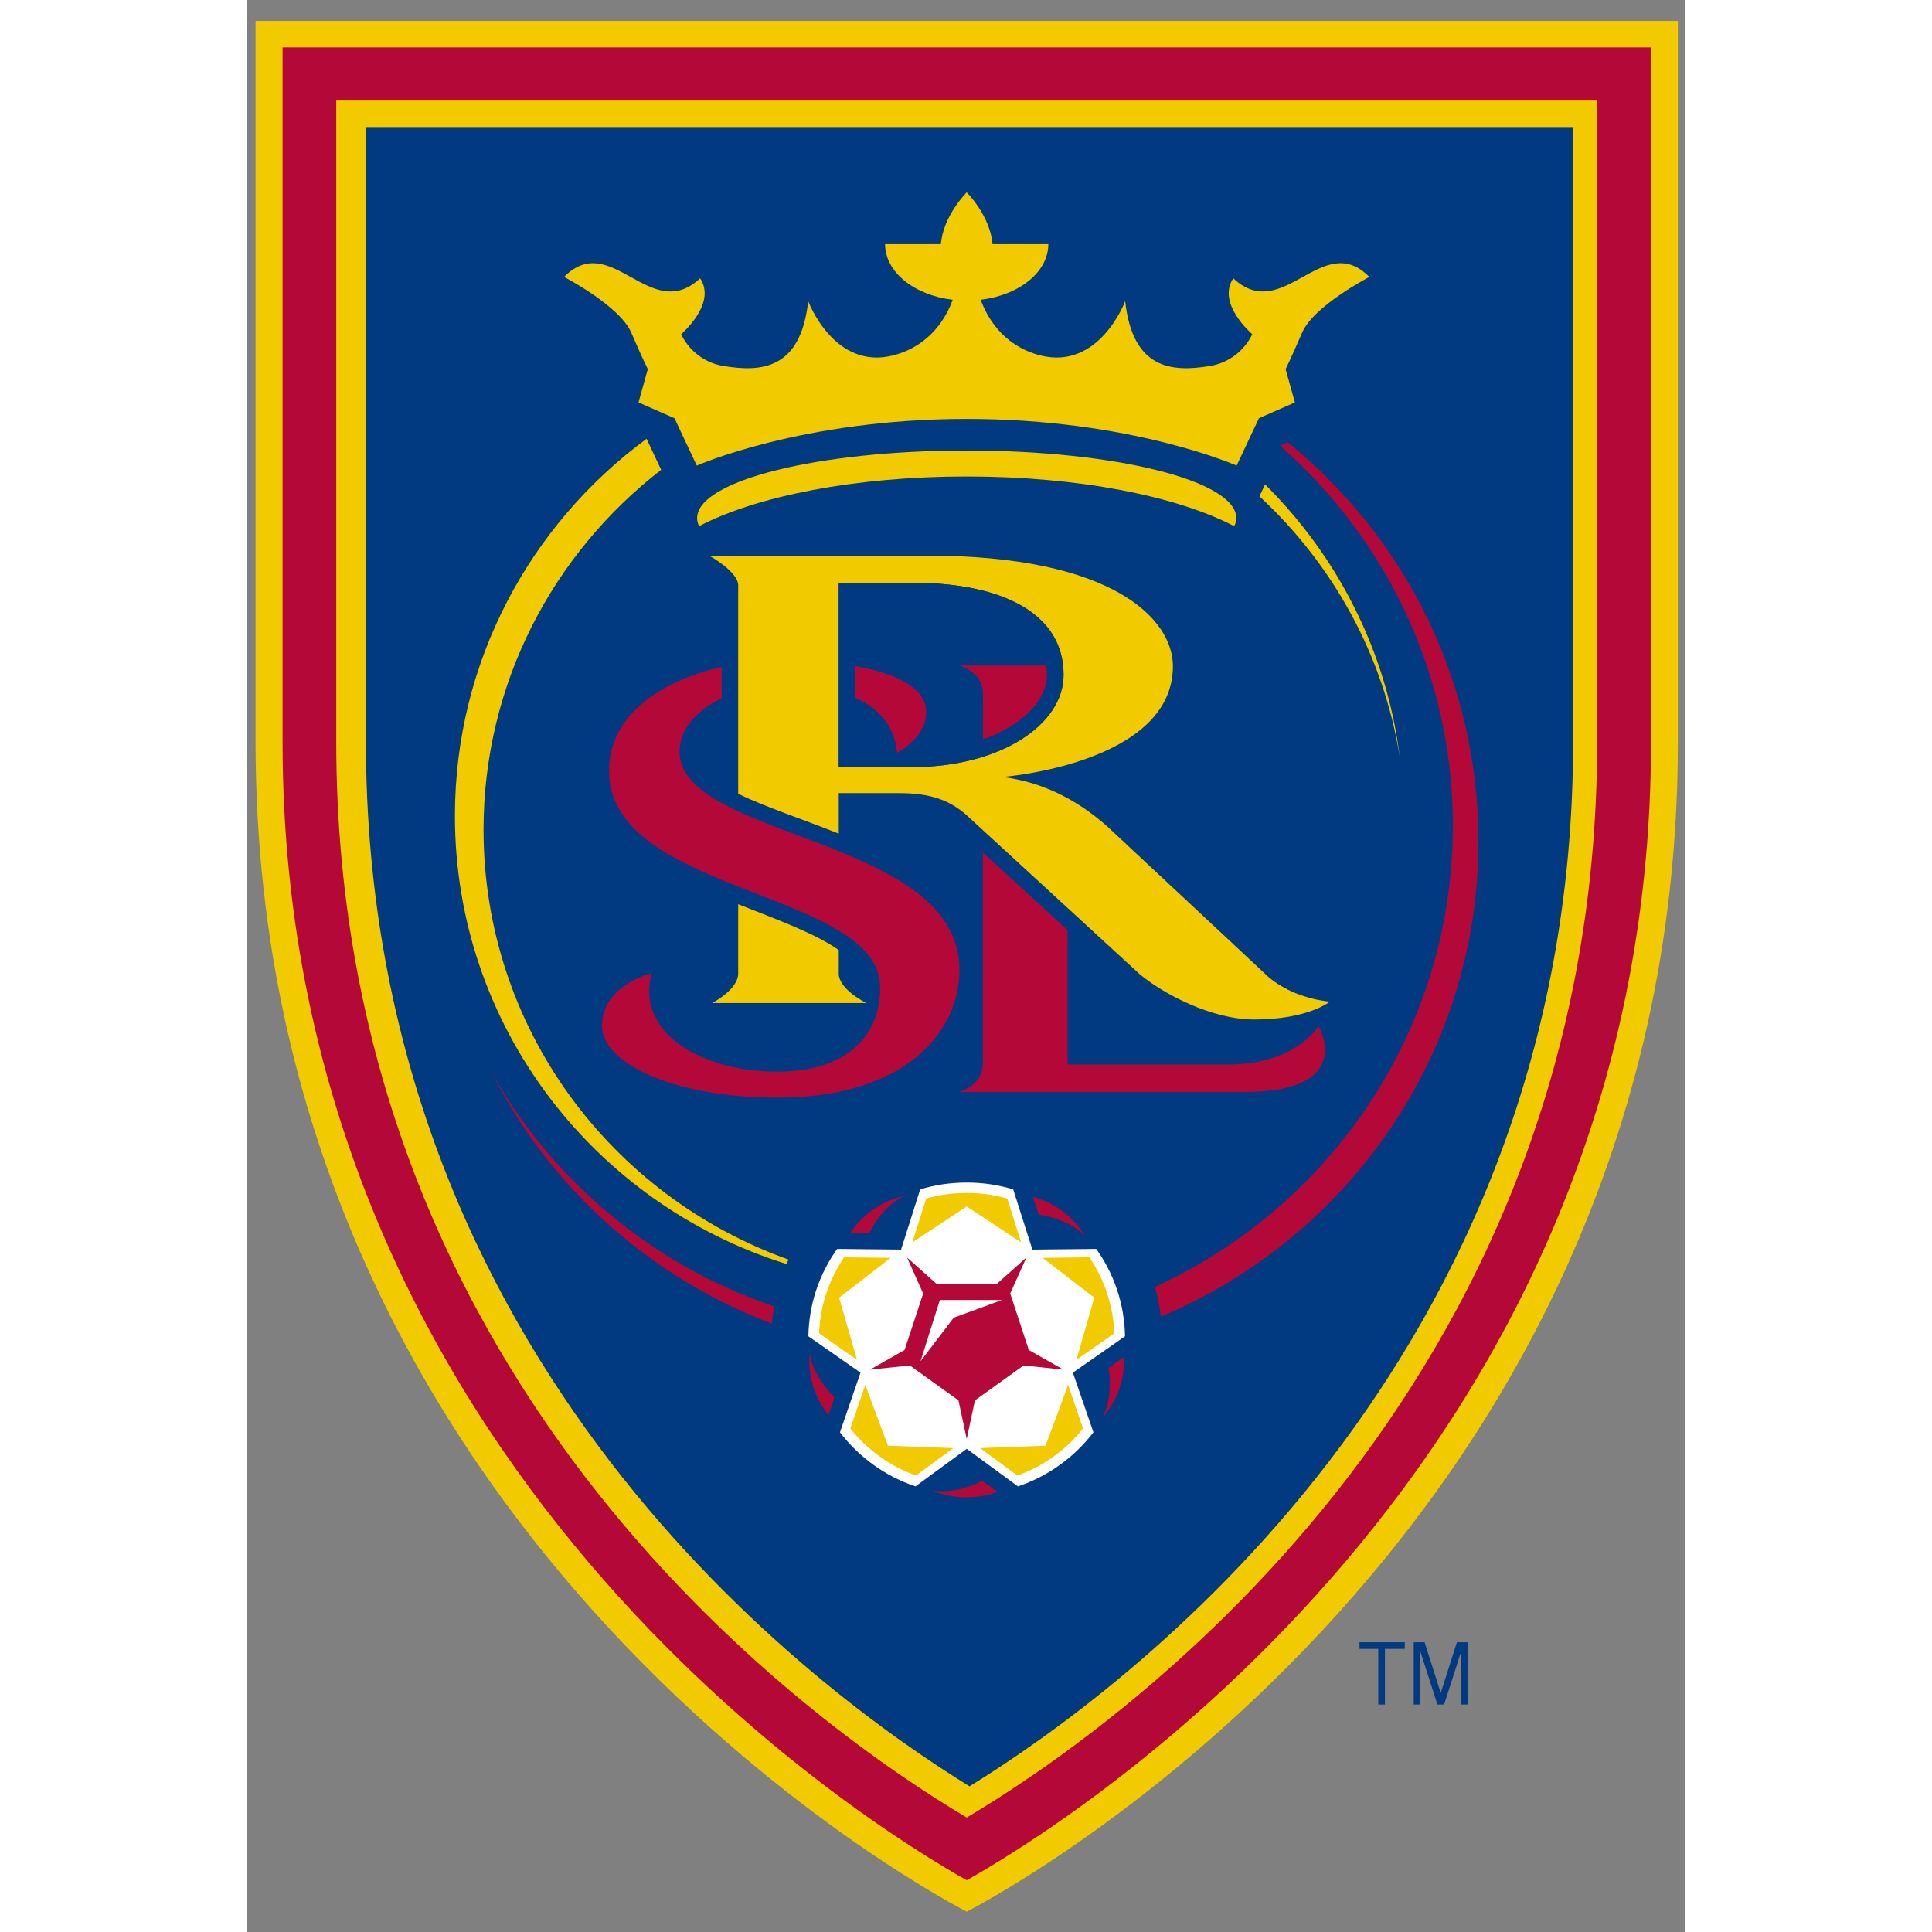 <?xml version="1.0" encoding="UTF-8"?>
<svg xmlns="http://www.w3.org/2000/svg" xmlns:xlink="http://www.w3.org/1999/xlink" width="32px" height="32px" viewBox="0 0 32 43" version="1.1">
<rect x="0" y="0" width="32" height="43" fill="#808080" stroke="none"/>
<g id="surface1">
<path style=" stroke:none;fill-rule:nonzero;fill:rgb(94.51%,79.608%,0%);fill-opacity:1;" d="M 0.188 0.465 L 0.188 16.52 C 0.188 34.539 16.016 42.547 16.016 42.547 C 16.016 42.547 31.844 34.539 31.844 16.52 L 31.844 0.465 L 0.188 0.465 "/>
<path style=" stroke:none;fill-rule:nonzero;fill:rgb(70.196%,3.137%,21.961%);fill-opacity:1;" d="M 0.789 1.055 L 0.789 16.52 C 0.789 32.664 13.941 40.684 16.016 41.848 C 18.09 40.684 31.246 32.664 31.246 16.52 L 31.246 1.055 L 0.789 1.055 M 30.047 16.52 C 30.047 31.098 19.16 38.582 16.016 40.453 C 12.871 38.582 1.984 31.098 1.984 16.52 L 1.984 2.238 L 30.047 2.238 Z M 30.047 16.52 "/>
<path style=" stroke:none;fill-rule:nonzero;fill:rgb(0.392%,22.745%,50.588%);fill-opacity:1;" d="M 2.645 2.828 L 2.645 16.52 C 2.645 30.348 12.672 37.656 16.078 39.758 C 19.484 37.656 29.512 30.348 29.512 16.52 L 29.512 2.828 L 2.645 2.828 "/>
<path style=" stroke:none;fill-rule:nonzero;fill:rgb(100%,100%,100%);fill-opacity:1;" d="M 19.539 29.742 C 19.527 29.02 19.293 28.348 18.898 27.797 L 17.477 27.812 L 17.051 26.473 C 16.723 26.371 16.375 26.32 16.016 26.32 C 15.656 26.32 15.305 26.371 14.98 26.473 L 14.555 27.812 L 13.133 27.797 C 12.738 28.348 12.504 29.02 12.492 29.742 L 13.652 30.551 L 13.195 31.879 C 13.617 32.43 14.199 32.855 14.875 33.082 L 16.016 32.246 L 17.156 33.082 C 17.832 32.855 18.414 32.43 18.836 31.879 L 18.379 30.551 L 19.539 29.742 "/>
<path style=" stroke:none;fill-rule:nonzero;fill:rgb(94.51%,79.608%,0%);fill-opacity:1;" d="M 22.531 11.047 C 24.16 12.555 25.293 14.578 25.656 16.859 C 25.363 14.496 24.27 12.383 22.656 10.781 L 22.531 11.047 "/>
<path style=" stroke:none;fill-rule:nonzero;fill:rgb(94.51%,79.608%,0%);fill-opacity:1;" d="M 12.051 28.035 C 8.094 26.621 5.262 22.875 5.262 18.469 C 5.262 15.211 6.812 12.316 9.215 10.457 L 8.891 9.766 C 6.301 11.672 4.625 14.723 4.625 18.16 C 4.625 22.84 7.727 26.797 12.004 28.133 C 12.02 28.098 12.035 28.066 12.051 28.035 "/>
<path style=" stroke:none;fill-rule:nonzero;fill:rgb(94.51%,79.608%,0%);fill-opacity:1;" d="M 19.137 18.387 C 18.434 17.766 17.656 17.398 16.809 17.293 C 16.809 17.293 20.605 17.004 20.605 14.828 C 20.605 13.781 19.277 12.367 15.145 12.367 L 10.285 12.367 C 10.285 12.367 10.93 12.723 10.93 13.027 L 10.93 17.668 C 11.531 17.961 12.352 18.227 13.168 18.555 L 13.168 17.652 L 14.504 17.652 C 15.211 17.652 15.617 17.809 15.984 18.117 L 19.859 21.676 C 20.402 22.133 21.48 22.691 22.414 22.691 C 23.617 22.691 24.098 22.293 24.098 22.293 C 24.098 22.293 23.324 22.246 22.734 21.746 L 19.137 18.387 M 14.785 17.074 L 13.168 17.074 L 13.168 12.969 L 14.785 12.969 C 16.816 12.969 18.172 13.656 18.172 15.02 C 18.172 16.129 16.766 17.074 14.785 17.074 Z M 14.785 17.074 "/>
<path style=" stroke:none;fill-rule:nonzero;fill:rgb(94.51%,79.608%,0%);fill-opacity:1;" d="M 10.93 20.125 L 10.93 21.668 C 10.93 22.023 10.352 22.324 10.352 22.324 L 13.781 22.324 C 13.781 22.324 13.168 22.023 13.168 21.668 L 13.168 21.145 C 12.641 20.773 11.797 20.469 10.93 20.125 "/>
<path style=" stroke:none;fill-rule:nonzero;fill:rgb(94.51%,79.608%,0%);fill-opacity:1;" d="M 8.551 7.406 C 8.809 8.004 8.918 8.215 8.918 8.215 L 8.711 8.957 L 9.512 9.309 L 10.008 10.363 C 10.008 10.363 12.348 9.324 16.016 9.324 C 19.684 9.324 22.023 10.363 22.023 10.363 L 22.52 9.309 L 23.32 8.957 L 23.113 8.215 C 23.113 8.215 23.223 8.004 23.48 7.406 C 23.734 6.809 24.977 6.164 24.977 6.164 C 23.93 5.102 23.059 7.23 21.949 6.195 C 21.57 6.758 22.371 7.438 22.371 7.438 C 22.371 7.438 22.129 8.027 21.434 8.145 C 20.59 8.285 19.711 8.23 19.543 6.703 C 19.543 6.703 18.969 8.246 17.652 7.91 C 16.793 7.688 16.449 7.012 16.328 6.672 C 17.184 6.57 17.832 6.055 17.832 5.434 L 16.59 5.434 C 16.539 4.801 16.016 4.281 16.016 4.281 C 16.016 4.281 15.492 4.801 15.441 5.434 L 14.199 5.434 C 14.199 6.055 14.848 6.57 15.703 6.672 C 15.582 7.012 15.238 7.688 14.379 7.91 C 13.062 8.246 12.488 6.703 12.488 6.703 C 12.32 8.23 11.441 8.285 10.598 8.145 C 9.902 8.027 9.66 7.438 9.66 7.438 C 9.66 7.438 10.461 6.758 10.082 6.195 C 8.973 7.23 8.102 5.102 7.055 6.164 C 7.055 6.164 8.297 6.809 8.551 7.406 "/>
<path style=" stroke:none;fill-rule:nonzero;fill:rgb(94.51%,79.608%,0%);fill-opacity:1;" d="M 21.969 11.711 C 22 11.652 22.016 11.59 22.016 11.531 C 22.016 10.699 19.328 10.027 16.016 10.027 C 12.703 10.027 10.016 10.699 10.016 11.531 C 10.016 11.59 10.031 11.652 10.059 11.711 C 11.336 11.043 13.527 10.605 16.016 10.605 C 18.504 10.605 20.695 11.043 21.969 11.711 "/>
<path style=" stroke:none;fill-rule:nonzero;fill:rgb(94.51%,79.608%,0%);fill-opacity:1;" d="M 13.176 28.883 L 14.324 27.996 L 13.289 27.984 C 12.953 28.473 12.754 29.051 12.73 29.676 L 13.574 30.266 L 13.176 28.883 "/>
<path style=" stroke:none;fill-rule:nonzero;fill:rgb(94.51%,79.608%,0%);fill-opacity:1;" d="M 16.918 26.676 C 16.633 26.594 16.328 26.551 16.016 26.551 C 15.703 26.551 15.398 26.594 15.113 26.676 L 14.805 27.652 L 16.016 26.852 L 17.227 27.652 L 16.918 26.676 "/>
<path style=" stroke:none;fill-rule:nonzero;fill:rgb(94.51%,79.608%,0%);fill-opacity:1;" d="M 17.707 27.996 L 18.855 28.883 L 18.457 30.266 L 19.301 29.676 C 19.277 29.051 19.078 28.473 18.746 27.984 L 17.707 27.996 "/>
<path style=" stroke:none;fill-rule:nonzero;fill:rgb(94.51%,79.608%,0%);fill-opacity:1;" d="M 13.758 30.824 L 13.426 31.793 C 13.801 32.266 14.305 32.633 14.887 32.84 L 15.719 32.23 L 14.262 32.176 L 13.758 30.824 "/>
<path style=" stroke:none;fill-rule:nonzero;fill:rgb(94.51%,79.608%,0%);fill-opacity:1;" d="M 17.77 32.176 L 16.312 32.23 L 17.145 32.84 C 17.727 32.633 18.23 32.266 18.605 31.793 L 18.273 30.824 L 17.77 32.176 "/>
<path style=" stroke:none;fill-rule:nonzero;fill:rgb(70.196%,3.137%,21.961%);fill-opacity:1;" d="M 26.836 18.379 C 26.836 22.93 24.117 26.852 20.207 28.641 C 20.266 28.855 20.309 29.078 20.336 29.305 C 24.492 27.559 27.406 23.477 27.406 18.727 C 27.406 15.145 25.754 11.949 23.16 9.844 L 22.988 9.918 C 25.348 11.988 26.836 15.012 26.836 18.379 "/>
<path style=" stroke:none;fill-rule:nonzero;fill:rgb(70.196%,3.137%,21.961%);fill-opacity:1;" d="M 11.68 29.461 C 11.691 29.332 11.707 29.203 11.727 29.074 C 9.031 28.164 6.789 26.277 5.426 23.84 C 6.719 26.41 8.953 28.43 11.68 29.461 "/>
<path style=" stroke:none;fill-rule:nonzero;fill:rgb(70.196%,3.137%,21.961%);fill-opacity:1;" d="M 16.375 15.438 L 16.375 16.461 C 17.281 16.141 17.805 15.566 17.805 15.02 C 17.805 14.949 17.797 14.879 17.789 14.812 L 15.836 14.812 C 15.836 14.812 16.375 14.945 16.375 15.438 "/>
<path style=" stroke:none;fill-rule:nonzero;fill:rgb(70.196%,3.137%,21.961%);fill-opacity:1;" d="M 16.375 18.973 L 16.375 23.676 C 16.375 24.172 15.836 24.305 15.836 24.305 L 22.176 24.305 C 24.719 24.305 23.844 22.836 23.844 22.836 C 23.844 22.836 23.348 23.691 21.844 23.691 L 18.262 23.691 L 18.262 20.703 L 16.375 18.973 "/>
<path style=" stroke:none;fill-rule:nonzero;fill:rgb(70.196%,3.137%,21.961%);fill-opacity:1;" d="M 14.461 16.758 C 14.461 16.758 15.117 16.438 15.117 15.852 C 15.117 15.285 14.395 14.977 13.539 14.82 L 13.539 15.535 C 14.133 15.801 14.422 16.238 14.461 16.758 "/>
<path style=" stroke:none;fill-rule:nonzero;fill:rgb(70.196%,3.137%,21.961%);fill-opacity:1;" d="M 7.898 22.832 C 7.898 23.672 9.516 24.43 11.797 24.43 C 14.66 24.43 15.855 22.965 15.855 21.582 C 15.855 18.617 9.625 18.68 9.625 16.727 C 9.625 16.219 10.02 15.801 10.562 15.543 L 10.562 14.844 C 9.281 15.137 8.055 15.871 8.055 17.16 C 8.055 19.906 14.09 19.816 14.09 21.98 C 14.09 23.09 13.305 23.852 11.797 23.852 C 10.094 23.852 8.645 22.973 9.004 21.664 C 9.004 21.664 7.898 21.918 7.898 22.832 "/>
<path style=" stroke:none;fill-rule:nonzero;fill:rgb(70.196%,3.137%,21.961%);fill-opacity:1;" d="M 12.523 30.121 C 12.523 30.121 12.41 30.84 12.941 31.496 L 13.074 31.098 C 13.074 31.098 12.598 30.668 12.523 30.121 "/>
<path style=" stroke:none;fill-rule:nonzero;fill:rgb(70.196%,3.137%,21.961%);fill-opacity:1;" d="M 15.25 33.172 C 15.25 33.172 15.91 33.496 16.707 33.203 L 16.359 32.957 C 16.359 32.957 15.805 33.27 15.25 33.172 "/>
<path style=" stroke:none;fill-rule:nonzero;fill:rgb(70.196%,3.137%,21.961%);fill-opacity:1;" d="M 19.172 30.445 C 19.172 30.445 19.301 31.066 19.035 31.555 C 19.035 31.555 19.555 31.035 19.516 30.199 L 19.172 30.445 "/>
<path style=" stroke:none;fill-rule:nonzero;fill:rgb(70.196%,3.137%,21.961%);fill-opacity:1;" d="M 17.488 26.637 L 17.621 27.035 C 17.621 27.035 18.258 27.105 18.645 27.504 C 18.645 27.504 18.309 26.859 17.488 26.637 "/>
<path style=" stroke:none;fill-rule:nonzero;fill:rgb(70.196%,3.137%,21.961%);fill-opacity:1;" d="M 14.621 26.621 C 14.621 26.621 13.891 26.738 13.426 27.438 L 13.852 27.438 C 13.852 27.438 14.117 26.859 14.621 26.621 "/>
<path style=" stroke:none;fill-rule:nonzero;fill:rgb(70.196%,3.137%,21.961%);fill-opacity:1;" d="M 16.984 28.789 L 17.344 27.988 L 16.684 28.578 L 15.348 28.578 L 14.688 27.988 L 15.047 28.789 L 14.633 30.047 L 13.863 30.484 L 14.75 30.391 L 15.832 31.168 L 16.016 32.027 L 16.199 31.168 L 17.281 30.391 L 18.168 30.484 L 17.398 30.047 L 16.984 28.789 M 15.727 29.328 L 14.988 30.297 L 15.418 28.934 L 16.801 28.934 Z M 15.727 29.328 "/>
<path style=" stroke:none;fill-rule:nonzero;fill:rgb(0.392%,22.745%,50.588%);fill-opacity:1;" d="M 18.172 15.02 C 18.172 13.656 16.816 12.969 14.785 12.969 L 13.168 12.969 L 13.168 17.074 L 14.785 17.074 C 16.766 17.074 18.172 16.129 18.172 15.02 M 14.461 16.758 C 14.422 16.238 14.133 15.801 13.539 15.535 L 13.539 14.82 C 14.395 14.977 15.117 15.285 15.117 15.852 C 15.117 16.438 14.461 16.758 14.461 16.758 Z M 16.375 16.461 L 16.375 15.438 C 16.375 14.945 15.836 14.812 15.836 14.812 L 17.789 14.812 C 17.797 14.879 17.805 14.949 17.805 15.02 C 17.805 15.566 17.281 16.141 16.375 16.461 Z M 16.375 16.461 "/>
<path style=" stroke:none;fill-rule:nonzero;fill:rgb(0.392%,22.745%,50.588%);fill-opacity:1;" d="M 24.758 36.699 L 25.176 36.699 L 25.176 37.938 L 25.324 37.938 L 25.324 36.699 L 25.766 36.699 L 25.766 36.551 L 24.758 36.551 L 24.758 36.699 "/>
<path style=" stroke:none;fill-rule:nonzero;fill:rgb(0.392%,22.745%,50.588%);fill-opacity:1;" d="M 26.566 37.68 L 26.207 36.551 L 25.965 36.551 L 25.965 37.938 L 26.113 37.938 L 26.113 36.758 L 26.492 37.938 L 26.641 37.938 L 27.02 36.758 L 27.02 37.938 L 27.168 37.938 L 27.168 36.551 L 26.926 36.551 L 26.566 37.68 "/>
</g>
</svg>
